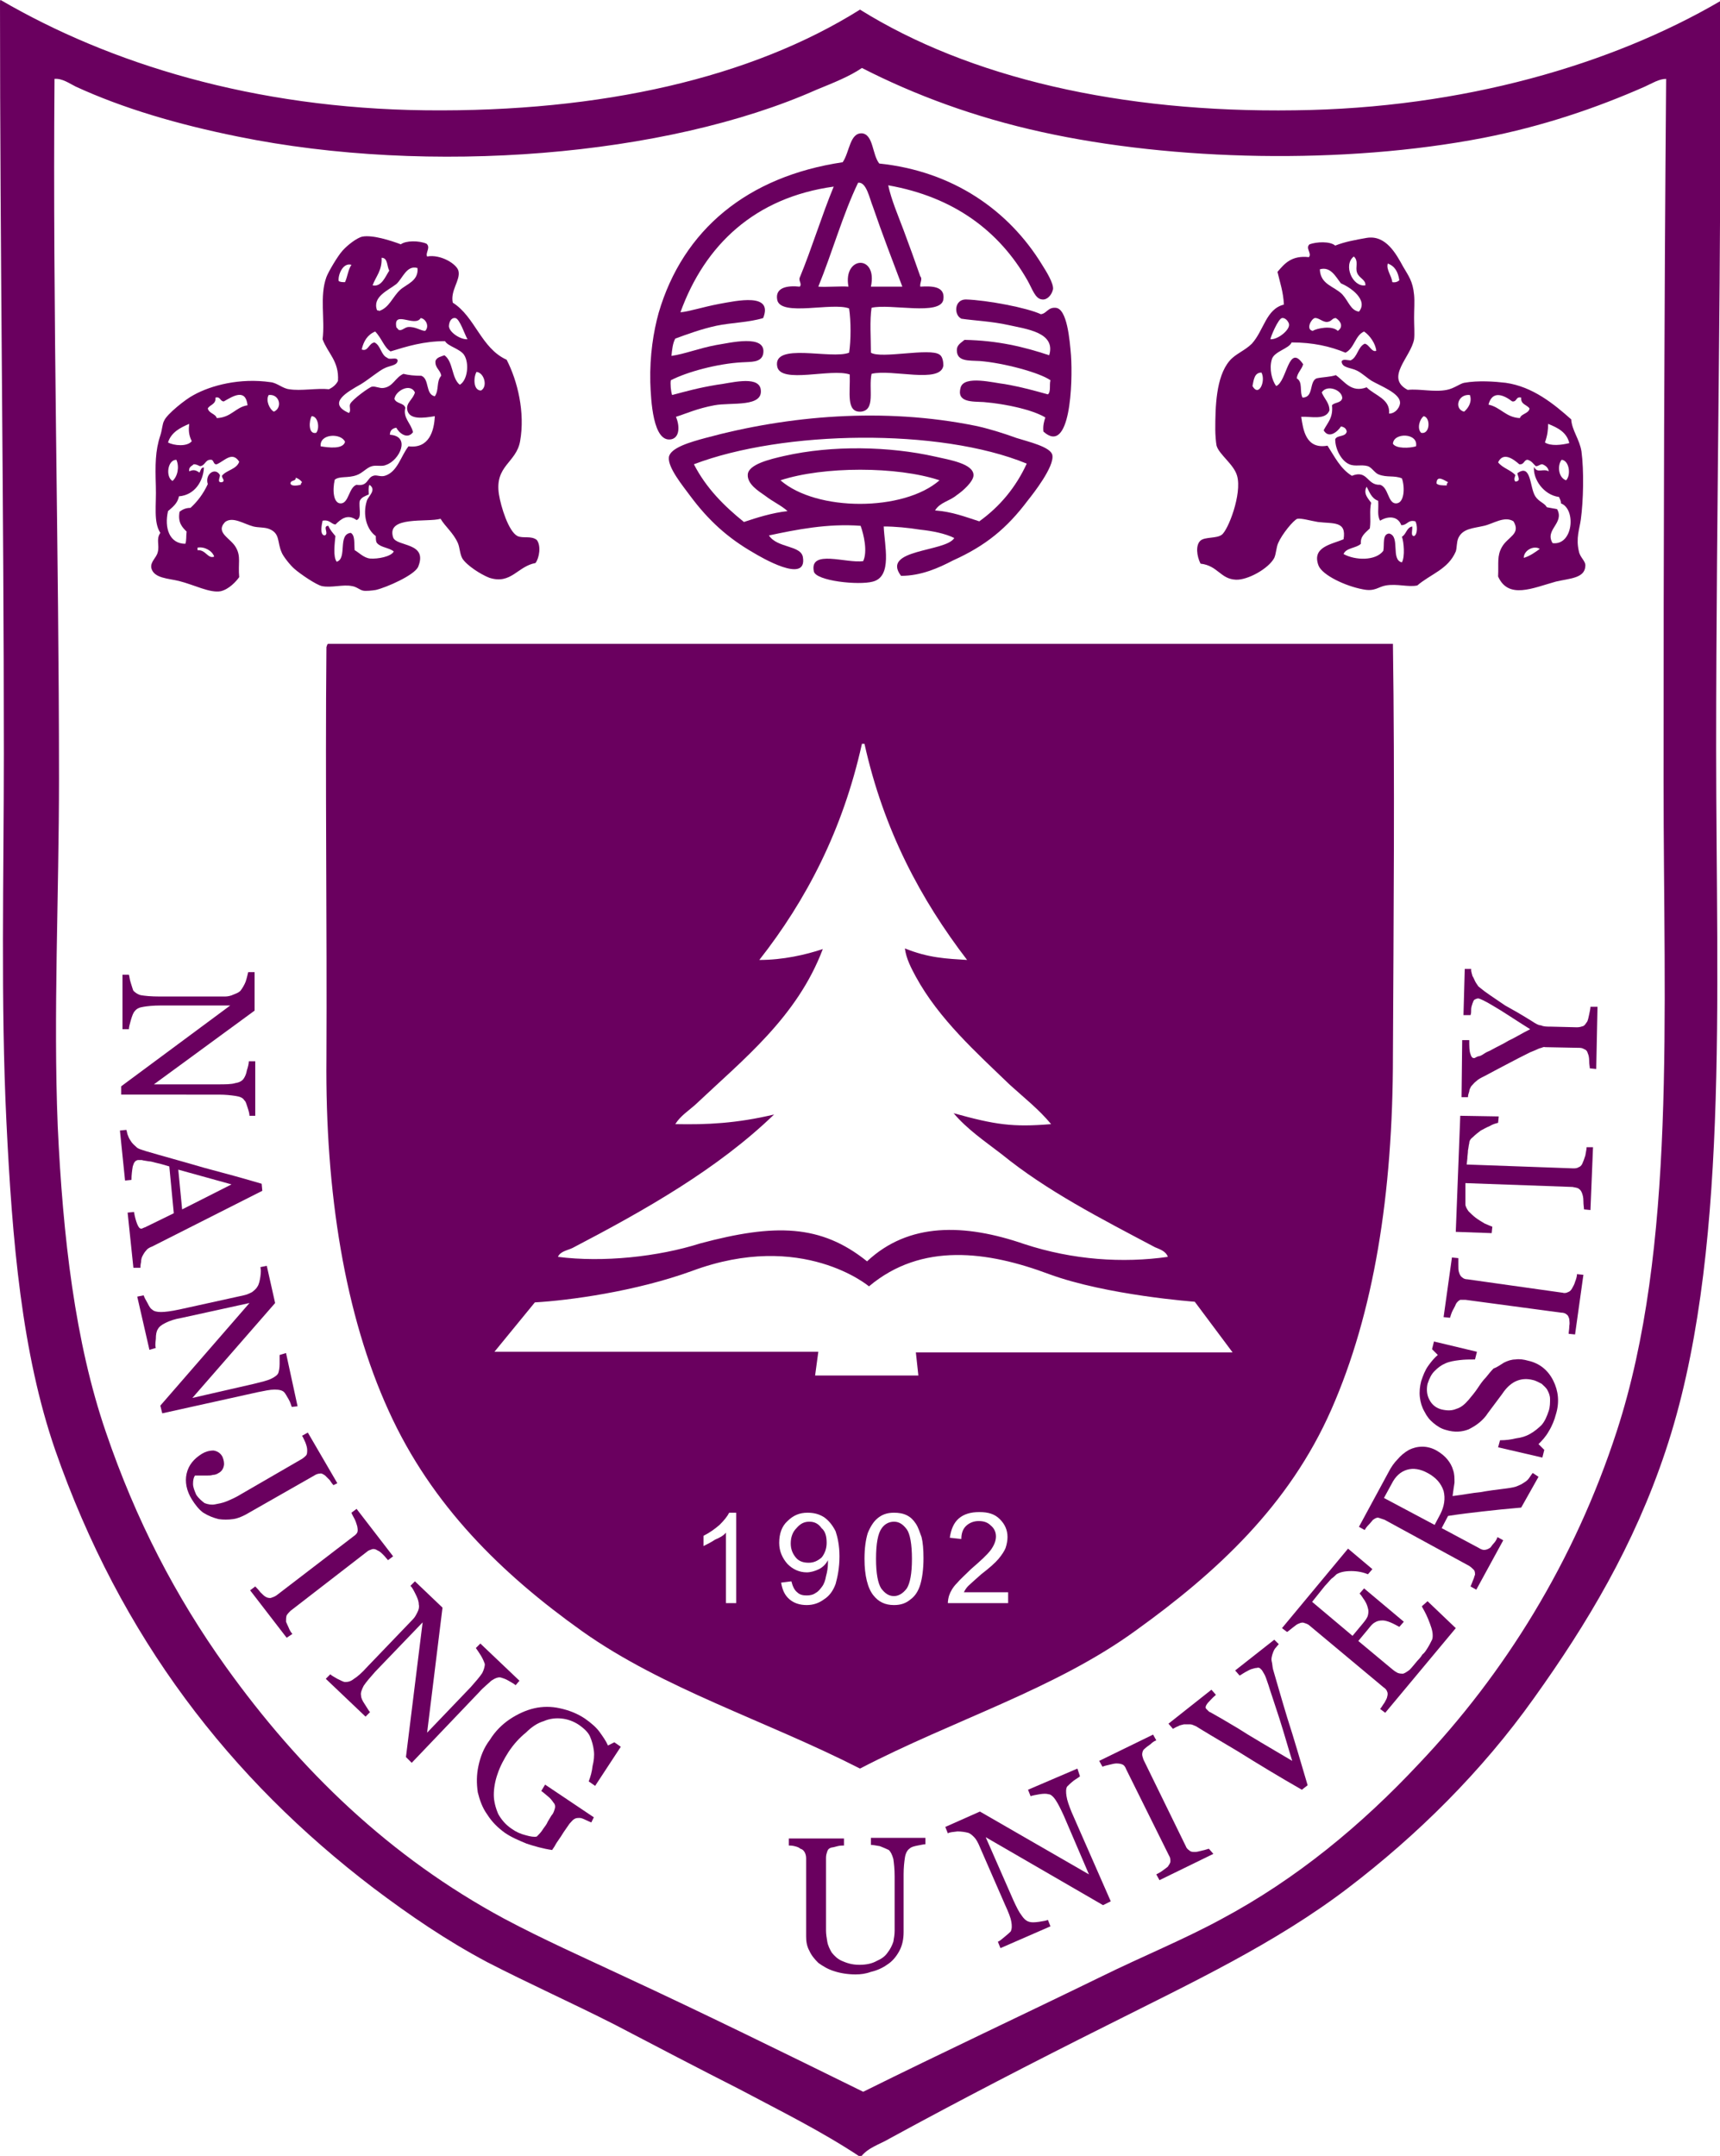 <?xml version="1.0" encoding="utf-8"?>
<!-- Generator: Adobe Illustrator 21.0.0, SVG Export Plug-In . SVG Version: 6.00 Build 0)  -->
<svg version="1.1" id="图层_1" xmlns="http://www.w3.org/2000/svg" xmlns:xlink="http://www.w3.org/1999/xlink" x="0px" y="0px"
	 viewBox="0 0 268.2 336.2" style="enable-background:new 0 0 268.2 336.2;" xml:space="preserve">
<style type="text/css">
	.st0{fill-rule:evenodd;clip-rule:evenodd;fill:#6A005F;}
	.st1{fill:#6A005F;}
</style>
<g>
	<path class="st0" d="M0.1,0c17,9.9,39.4,16.9,66.3,17.2c27.5,0.3,50.8-5.1,67.7-15.7c17,10.6,40.6,16.1,67.8,15.7
		c26.3-0.3,49.5-7.2,66.3-17c0.3,39.5-0.6,77.2-0.6,116.6c0,39.1,2.1,79.6-7.9,109.5c-4.9,14.7-12.2,26.9-20.5,38.5
		c-8.1,11.4-18.2,21.4-29.1,29.7c-11.3,8.6-24.3,14.7-37.6,21.4c-11.4,5.7-22.8,11.6-33.8,17.6c-1.5,0.9-3.4,1.4-4.5,2.9
		c-6-4-12.5-7.2-18.9-10.6c-6.5-3.3-13-6.7-19.5-10.1c-6.7-3.4-13.4-6.4-19.8-9.7c-6.4-3.4-12.1-7.3-17.8-11.6
		c-22.3-17-39.4-39-49.6-68.3c-5.2-15.1-6.7-32.5-7.6-51.2c-0.9-18.5-0.4-38.2-0.4-57.4C0.6,78.2,0,39.8,0,0.4C0,0.2,0,0,0.1,0z
		 M127.3,14C103.9,24.4,67,27.4,37.1,21.3c-9.4-1.9-17.9-4.4-25.3-7.8c-1-0.5-2.1-1.3-3.3-1.2C8.2,48.7,9.2,86.4,9.2,121.4
		c0,18.2-0.9,36.8-0.2,54.2c0.8,17.3,2.7,33.7,7.5,47.7c4.7,13.8,10.9,25.7,18.7,36.6c11.6,16.2,25.6,29.7,43.4,39.3
		c6,3.2,12.3,6,18.7,9c12.5,5.8,24.9,11.9,37.3,18c12.3-6.1,24.9-12,37.2-18c6.3-3.1,12.7-5.7,18.6-8.9
		c11.8-6.3,21.9-14.7,30.8-24.2c13.4-14.1,24.3-31.6,30.9-51.9c9.3-28.6,7.3-64.8,7.3-101.4c0-36.9,0.1-73.2,0.4-109.5
		c-1.1,0-2.2,0.7-3.3,1.2c-7.7,3.4-16,6.2-25.2,8c-21.7,4.2-48.4,3.6-68.8-0.9c-10.5-2.3-19.9-5.8-28.1-10
		C132.5,11.9,130,12.9,127.3,14z"/>
	<path class="st0" d="M137.1,25.5c11.5,1.2,20.2,7.3,25.4,15.8c0.7,1.1,1.8,2.9,1.7,3.8c-0.2,0.9-0.9,1.7-1.7,1.6
		c-1.1-0.1-1.5-1.6-2.3-3c-4.4-7.7-11.5-13-21.7-14.8c0.5,2.3,1.5,4.6,2.4,7c0.9,2.4,1.8,4.9,2.6,7.2c0.4,0.4-0.1,1,0,1.6
		c1.8-0.1,3.9-0.1,3.6,2c-0.4,2.6-8.3,0.6-11.2,1.3c-0.3,2-0.1,4.7-0.1,7c1.6,1,9.2-0.8,10.7,0.3c0.5,0.3,0.6,1.2,0.6,1.7
		c-0.4,2.9-8.1,0.5-11.2,1.3c-0.5,2.4,0.7,5.7-1.7,5.9c-2.3,0.1-1.6-3-1.7-5.8c-2.9-1-10.7,1.5-11.3-1.2c-0.8-3.9,8.4-1.1,11.2-2.2
		c0.3-1.9,0.3-4.9,0-6.9c-2.6-1-10.6,1.3-11.2-1.3c-0.4-2,1.6-2.3,3.5-2.1c0.4-0.4-0.2-0.9,0-1.4c1.9-4.6,3.4-9.6,5.3-14.2
		c-12.3,1.7-20.1,9.1-23.9,19.6c1.3-0.1,3.4-0.8,6-1.3c2.8-0.5,8.5-1.8,6.9,2.2c-2.3,0.7-4.9,0.7-7.3,1.2c-2.3,0.5-4.5,1.3-6.4,2
		c-0.4,0.7-0.5,1.7-0.6,2.7c2.1-0.3,4.3-1.2,7-1.7c2-0.3,7.9-1.8,7.3,1.4c-0.3,1.4-2,1.2-3.3,1.3c-3.8,0.2-8.6,1.5-11.1,2.8
		c-0.1,0.5,0,1.7,0.2,2.3c2.3-0.6,4-1.1,7-1.6c1.9-0.2,6.3-1.5,6.8,0.6c0.6,3-4.6,2.1-7.2,2.6c-2.7,0.5-4.4,1.3-6,1.8
		c0.6,1.4,0.6,3.2-0.7,3.5c-2.9,0.6-3.2-6.1-3.3-8.9c-0.1-4.2,0.5-7.9,1.3-10.8c3.8-13,13.9-21.3,28.7-23.5c1.1-1.6,1.1-4.7,3.1-4.5
		C136.2,21.1,136,24.1,137.1,25.5z M136.1,32.2c-0.5-1.2-1-3.9-2.3-3.7c-2.4,5-4,10.8-6.2,16.2c1.2,0.1,3.5-0.1,4.7,0
		c-0.9-4.8,4.6-5.1,3.5,0c1.2,0,3.6,0,4.9,0C139.3,41,137.5,36.3,136.1,32.2z"/>
	<path class="st0" d="M66.5,38c0.7,0.6-0.2,1.4,0.1,2c2.1-0.4,4.7,1.2,4.9,2.3c0.3,1.4-1.3,3-0.9,4.9c3.5,2.2,4.4,7.1,8.4,8.9
		c1.7,3.3,2.9,8.2,2.1,12.7c-0.6,3.4-4,3.8-3.3,8.3c0.3,1.9,1.5,5.8,2.9,6.5c0.9,0.4,2.1-0.1,3,0.6c0.7,0.9,0.4,2.8-0.2,3.6
		c-2.8,0.5-3.8,3.4-7.2,2.3c-1.3-0.5-3.5-1.9-4.2-3c-0.4-0.7-0.4-1.7-0.7-2.4c-0.7-1.6-2-2.6-2.7-3.8c-2.1,0.6-8.5-0.5-7.4,2.9
		c0.5,1.5,5.5,0.7,3.9,4.6c-0.6,1.3-4.9,3.2-6.6,3.6c-0.6,0.1-1.6,0.2-2,0.1c-0.5-0.1-1-0.6-1.7-0.7c-1.4-0.3-3.2,0.3-4.7,0
		c-0.9-0.2-3.4-1.9-4.3-2.7c-0.6-0.5-1.8-2-2-2.6c-0.7-1.6-0.2-2.9-1.9-3.6c-0.7-0.3-1.7-0.2-2.5-0.4c-1.5-0.4-3.2-1.6-4.4-0.7
		c-1.6,1.7,0.9,2.5,1.7,4c0.8,1.4,0.3,2.5,0.5,4.6c-0.5,0.7-1.6,1.9-2.9,2.2c-1.7,0.3-4.1-1-6.5-1.6c-1.6-0.4-3.9-0.4-4.3-2
		c-0.2-1,0.8-1.6,1-2.5c0.3-1.1-0.3-2,0.4-3c-1.1-1.7-0.6-4.3-0.7-7.3c-0.1-3.3-0.1-5.5,0.7-7.9c0.3-0.9,0.3-1.8,0.6-2.3
		c0.4-1,3.4-3.4,4.6-4c2.7-1.5,7.2-2.7,12-2c1,0.1,1.9,1,2.9,1.1c1.8,0.3,4.3-0.2,6.2,0c0.6-0.3,1.1-0.7,1.4-1.3
		c0.2-3.1-1.6-4.3-2.4-6.5c0.4-3.1-0.5-6.7,0.6-9.7c0.3-0.8,1.7-3.2,2.5-4.1c0.7-0.8,2.2-2,3.1-2.2c1.6-0.3,4.4,0.6,6,1.2
		C63.3,37.5,65.3,37.5,66.5,38z M58.1,44.5c1.4,0.3,2-1.4,2.6-2.3c-0.4-0.7-0.2-2-1.2-2C59.6,42.2,58.6,43.1,58.1,44.5z M52.8,43.8
		c0.2,0.2,0.6,0.2,1,0.2c0.4-0.9,0.5-2,1-2.7C53.5,40.9,52.7,42.8,52.8,43.8z M61.8,44.3c-1.3,1-3.8,2-3,4.1c0.1,0,0.3,0,0.3,0.1
		c1.6-0.5,2.1-2.2,3.3-3.3c1-0.9,2.9-1.4,2.7-3.4C63.4,41.3,62.8,43.4,61.8,44.3z M61.8,51c0,0.1,0.3,0.3,0.3,0.4
		c0.5,0.3,0.9-0.3,1.5-0.4c1.2-0.1,2,0.6,2.7,0.6c0.7-0.7,0.1-1.9-0.7-2C64.7,51.1,61.3,48.3,61.8,51z M71,49.6
		c-0.7-0.1-1,0.7-1,1.3c0.1,1,1.9,2.1,2.9,2C72.5,52.3,71.7,49.7,71,49.6z M58.5,51.7c-1.2,0.5-1.8,1.5-2.1,2.8c1,0.4,1.1-1,2-1.1
		c1,0.5,1,2,2,2.4c0.3,0.4,1.5-0.2,1.6,0.4c0,0.8-1.2,0.8-2,1.2c-0.9,0.4-2.4,1.7-3.7,2.5c-2.3,1.3-5.3,3-1.9,4.5
		c0.4-0.3,0-1,0.2-1.4c0.3-0.7,3.1-2.7,3.4-2.7c0.6-0.1,1.2,0.3,1.8,0.2c1.5-0.2,1.8-1.6,3.1-2.2c0.8,0.2,1.7,0.3,2.8,0.3
		c1.3,0.5,0.6,2.9,2.1,3.2c0.7-1,0.2-2.3,1-3.2c-0.1-0.9-1-1.2-0.9-2.3c0.2-0.6,0.9-0.7,1.4-0.9c1.4,1,1.1,3.6,2.4,4.6
		c1.2-0.7,1.5-3.3,0.7-4.6c-0.6-1-2.6-1.4-3-2.2c-3.3,0-5.9,0.8-8.5,1.6C59.9,54.2,59.5,52.7,58.5,51.7z M75,60.9
		c1.1-0.6,0.5-2.8-0.7-2.9C73.8,58.9,73.8,60.9,75,60.9z M61.5,62.2c0.3,0.8,1.5,0.6,1.7,1.4c-0.4,1.6,0.9,2.4,1.2,3.8
		c-0.9,1.2-2.2,0.1-2.6-0.7c-0.6,0.1-1,0.4-1,1.1c3.3,0.2,1.5,4-0.6,4.7c-0.6,0.3-1.5,0-2.2,0.2c-0.8,0.2-1.5,1.1-2.4,1.4
		c-1.4,0.5-2.6,0.1-3.4,0.7c-0.4,1.7-0.2,3.8,1,3.7c1.2-0.1,1.2-2.5,2.4-2.9c1.8,0.3,1.6-1.1,2.6-1.4c0.5-0.2,1.1,0.2,1.8,0
		c2-0.6,2.5-3.1,3.7-4.6c3.2,0.4,4-2.4,4.1-4.7c-1.8,0.3-4,0.6-4.3-1c-0.2-1.1,0.9-1.6,1.2-2.7C64,59.7,61.7,60.9,61.5,62.2z
		 M34.9,62.6c-0.6,0-0.5-0.8-1.3-0.6c0.1,1.1-0.9,1.1-1.2,1.7c0.2,0.8,1.2,0.8,1.4,1.5c2.3-0.1,2.9-1.7,4.8-2
		C38.3,60.5,36.3,61.8,34.9,62.6z M41.9,61.6c-0.5,0.8,0.1,2.2,0.8,2.6C44.1,63.6,43.6,61.4,41.9,61.6z M49.3,67.5
		c0.6-0.7,0.3-2.6-0.7-2.6C48.2,65.5,48,67.8,49.3,67.5z M26.2,69c0.9,0.5,3,0.7,3.7-0.2c-0.5-1-0.5-1.8-0.4-2.7
		C28.1,66.7,26.7,67.4,26.2,69z M50,69.6c1.2,0.2,3.5,0.5,3.8-0.7C53.2,67.5,49.8,67.6,50,69.6z M33.8,72.4c-0.6,0.1-0.4-0.8-1-0.7
		c-0.8,0-0.8,0.9-1.6,1c-0.3-0.1-0.5-0.3-1-0.3c-0.3,0.3-0.8,0.4-0.7,1.1c0.7-0.3,1-0.2,1.6,0.2c0.2-0.3,0.2-0.8,0.7-0.8
		c-0.1,2.1-1.4,4.3-3.9,4.5c-0.2,1.1-1,1.7-1.7,2.3c-0.6,2.6,0.2,5.1,2.7,5.1c0.2-0.5,0.1-1.2,0.2-1.9c-0.7-0.7-1.4-1.4-1.1-3.1
		c0.4-0.3,0.9-0.6,1.7-0.6c1.1-1,2-2.2,2.7-3.7c-0.5-1.6,1.2-2.7,1.9-1.4c0,0.4-0.5,1.2,0.3,1.1c0.6-0.2,0-0.6,0-1
		c0.7-0.9,2.3-1,2.7-2.2C36.2,70.3,35,71.9,33.8,72.4z M26.9,75c0.8-0.7,1.1-2.2,0.6-3.3C26.1,71.7,25.8,74.4,26.9,75z M45.3,75.4
		c0.1,0.5,1.2,0.3,1.6,0.2c0-0.2,0.1-0.3,0.2-0.4c-0.2-0.3-0.6-0.6-1-0.7C46.2,75.1,45.3,74.8,45.3,75.4z M57.5,77.1
		c-0.6,0.3-1.1,0.4-1.4,1c-0.2,1,0.4,2.7-0.5,3c-1.4-1-2.4-0.2-3.3,0.7c-0.7-0.1-0.9-0.8-2-0.6c-0.1,0.5-0.5,2.2,0.3,2.3
		c0.8-0.2-0.4-1.5,0.6-1.5c0.3,0.7,0.7,1.1,1.1,1.6c-0.1,1.1-0.4,3.2,0.2,4c1.7-0.5,0.1-4.3,2.2-4.5c0.7,0.4,0.5,1.7,0.6,2.7
		c0.6,0.3,1.4,1.2,2.4,1.3c1.2,0.1,3.3-0.3,3.7-1.1c-0.7-0.6-2-0.6-2.6-1.3c-0.2-0.2-0.2-0.7-0.2-1.1c-1.4-1-2.1-3.3-1.4-5.5
		c0.2-0.7,1.6-1.7,0.4-2.5C57.4,76.1,57.5,76.7,57.5,77.1z M30.8,85.4c0,0.1,0,0.3,0,0.4c1.3-0.1,1.6,1.4,2.6,1
		C33.1,85.9,31.9,85.2,30.8,85.4z"/>
	<path class="st0" d="M236,81.3c-1.4-0.9-3.2,0.4-4.6,0.7c-1.7,0.4-3.3,0.4-4,1.9c-0.3,0.7-0.2,1.5-0.4,2.1c-1.2,2.8-3.9,3.5-6,5.3
		c-1.4,0.3-3.1-0.3-4.9,0c-1.2,0.2-1.7,1-3.6,0.6c-2.7-0.5-6.3-2.2-6.9-3.7c-1.1-2.9,2-3.3,3.9-4.1c0.5-2.9-1.6-2.4-4-2.7
		c-1.2-0.2-2.5-0.6-3.2-0.5c-0.6,0.2-2.4,2.4-3,3.8c-0.3,0.7-0.3,1.6-0.6,2.3c-0.9,1.7-4.2,3.5-6,3.4c-2.4-0.1-2.8-2.2-5.5-2.5
		c-0.6-1.2-0.8-2.9,0-3.6c0.7-0.6,2.5-0.3,3.3-0.9c1-0.7,3.2-6.4,2.4-9.2c-0.5-1.8-2.8-3.3-3.2-4.7c-0.1-0.5-0.2-1.7-0.2-2.5
		c0-3.5,0.1-8.2,2.2-10.7c0.9-1.1,2.4-1.6,3.5-2.7c1.9-2.1,2.2-5.4,5-6.1c-0.1-2-0.6-3.4-1-5.1c1.1-1.3,2.2-2.6,4.9-2.3
		c0.5-0.6-0.6-1.4,0.1-2c1.1-0.4,3.2-0.5,4,0.2c1.5-0.6,3.2-0.9,4.9-1.2c3-0.5,4.6,2.5,5.7,4.5c0.8,1.4,1.5,2.2,1.7,4.4
		c0.1,1,0,2.3,0,3.6c0,1.1,0.1,2.5,0,3.3c-0.5,2.8-4.6,6-1,7.9c1.9-0.2,4.1,0.4,6.1,0c1.1-0.2,2.1-1,2.7-1.1c2.2-0.4,4.8-0.2,6.5,0
		c4.2,0.6,7.5,3.3,10.2,5.7c0.1,1.7,1.3,3.1,1.6,5c0.4,3,0.3,7.7-0.1,10.6c-0.2,1.5-0.8,2.9-0.3,5c0.2,1,1.1,1.5,1,2.3
		c-0.1,1.9-2.5,1.9-4.6,2.4c-3.6,1-7.4,2.8-9-0.8c0.1-2.1-0.2-3.2,0.6-4.6C235.1,83.7,237.2,83.3,236,81.3z M212.9,44.5
		c0.1-0.9-1-1.1-1.3-2c-0.3-0.8,0.3-1.8-0.5-2.5C209.4,41.3,210.9,44.8,212.9,44.5z M217.1,44c0.5,0.1,0.9-0.1,1.1-0.3
		c-0.2-1.3-0.7-2.2-1.8-2.6C216.1,42,217,43,217.1,44z M205.8,42c0.1,2.4,2.2,2.6,3.5,3.9c1,1.1,1.3,2.5,2.6,2.7
		c1.5-1.8-1.3-3.8-2.8-4.4C208.3,43.2,207.5,41.5,205.8,42z M201,50.6c0-0.3-0.5-1.1-1.1-1c-0.6,0.1-1.8,3-1.8,3.3
		C199.2,53,201.1,51.5,201,50.6z M207,50.2c-0.7,0.1-1.4-0.7-2-0.6c-0.6,0.2-1.4,1.8-0.3,2c0.6-0.4,3-0.9,3.9,0
		c0.9-0.6,0.5-1.5-0.3-2C207.7,49.6,207.7,50.1,207,50.2z M212.7,51.7c-1.4,0.6-1.5,2.6-2.9,3.3c-2.4-1-5.1-1.6-8.4-1.6
		c-0.4,1-2.8,1.4-3.1,2.7c-0.4,1.4,0,3.2,0.7,4.1c1.7-0.7,1.9-6.8,4.2-3.4c-0.2,0.8-0.9,1.3-1,2.2c1,0.6,0.4,2,0.9,3
		c1.8,0,1-2.5,2.2-3c0.9-0.2,2.1-0.2,3-0.5c1.4,1,2.4,2.8,4.8,1.9c1.3,1.3,3.7,1.8,3.5,4.1c1.1,0,1.8-1.2,1.7-1.8
		c-0.1-1.4-3-2.5-4.4-3.3c-0.8-0.5-1.5-1.2-2.3-1.6c-1-0.5-2.3-0.4-2.4-1.4c0.1-0.5,1-0.2,1.4-0.2c1.1-0.5,1.1-2.1,2.2-2.6
		c0.7,0.1,1.1,1.4,1.8,1.1C214.5,53.6,213.6,52.3,212.7,51.7z M195.3,60.2c1,1.8,2.1-0.8,1.4-2.1C195.6,58.1,195.5,59.2,195.3,60.2z
		 M206.1,61.2c0.4,1,1.2,1.6,1.2,2.8c-0.6,1.6-3,0.9-4.4,1c0.3,2,0.7,5.1,4.1,4.5c1.1,1.7,2,3.6,3.8,4.7c2.5-1,2.3,1.5,4.4,1.4
		c1.3,0.4,1.2,2.8,2.4,2.9c1.4,0.1,1.5-2.5,1-3.9c-1.2-0.5-2.3-0.1-3.6-0.6c-0.6-0.2-1.1-1.1-1.7-1.3c-1-0.3-2,0.1-2.9-0.3
		c-1.2-0.5-2.2-2.3-2.2-3.9c0.3-0.7,1.6-0.3,1.8-1.2c-0.1-0.5-0.4-0.7-0.9-0.8c-0.5,0.8-1.9,2-2.7,0.6c0.6-1.2,1.5-1.9,1.3-3.9
		c0.4-0.5,1.4-0.3,1.6-1.1C209.3,60.8,206.9,59.9,206.1,61.2z M232.1,63.1c1.9,0.4,2.7,2,4.9,2.1c0.2-0.7,1.4-0.7,1.5-1.5
		c-0.4-0.6-1.4-0.6-1.3-1.7c-0.9-0.2-0.6,0.7-1.4,0.6C234.5,61.6,232.7,60.8,232.1,63.1z M228.3,64.2c0.6-0.5,1.3-1.5,0.9-2.6
		C227.3,61.4,226.7,63.8,228.3,64.2z M222,64.9c-0.6,0.4-1.1,1.9-0.4,2.6C223,67.8,223.1,65.1,222,64.9z M240.9,69
		c0.9,0.6,2.6,0.4,3.8,0.1c-0.4-1.7-1.8-2.4-3.3-3C241.4,67,241.3,67.9,240.9,69z M217.2,69.2c0.5,0.8,2.6,0.7,3.6,0.4
		C221.2,67.5,217.3,67.4,217.2,69.2z M233.6,72.1c0.7,0.9,2,1.2,2.7,2c-0.1,0.3-0.3,0.7,0,1c0.9-0.1,0.4-0.7,0.3-1.3
		c2.2-1.6,1.9,2.2,2.8,3.6c0.6,0.9,1.4,1,1.8,1.7c0.5,0.1,1.1,0.2,1.6,0.3c1.2,2.2-2,3.2-0.7,5.3c3.2,0.4,3.7-5.3,1.3-6.2
		c0-0.5-0.2-0.7-0.3-1c-2.4-0.3-4.1-2.8-3.9-4.7c0.5,1.1,1.4,0.2,2.3,0.7c-0.1-0.6-0.5-0.9-1-1.1c-0.4,0-0.6,0.3-1,0.3
		c-0.4-0.3-0.6-0.8-1.3-1c-0.6,0-0.5,0.8-1.3,0.7C236,71.6,234.4,70.4,233.6,72.1z M244.2,74.9c0.8-0.8,0.5-3.1-0.7-3.2
		C242.8,72.6,243,74.5,244.2,74.9z M224,75.4c0.3,0.3,0.9,0.3,1.6,0.3c0-0.2,0-0.3,0.2-0.5C225.2,74.9,224,74,224,75.4z M213.8,78.4
		c-0.3,1.4,0,2.5-0.2,4c-0.7,0.7-1.5,1.2-1.4,2.4c-0.7,0.7-2.3,0.6-2.7,1.6c1.8,1,5,1.1,6.2-0.5c0.2-1-0.2-2.6,0.9-2.7
		c1.8,0.4,0.2,4.1,2,4.5c0.5-0.9,0.3-3.2,0-4c0.7-0.4,0.7-1.4,1.6-1.6c0.1,0.5-0.3,1.5,0.3,1.5c0.6-0.3,0.5-1.8,0.2-2.3
		c-1.2-0.3-1.2,0.6-2.2,0.6c-0.5-1.4-2-1.5-3.3-0.7c-0.5-0.9-0.2-1.8-0.3-3.1c-1.1-0.4-1.4-1.5-1.8-2.2
		C212.5,77,213.4,77.8,213.8,78.4z M237.6,87c1-0.3,1.8-0.9,2.5-1.4C239.2,85,237.6,85.8,237.6,87z"/>
	<path class="st0" d="M162.3,49c0.9-0.1,1.1-1.1,2.3-1c1.8,0.1,2.2,5,2.4,7.4c0.3,4.3-0.1,15.7-4.3,11.9c-0.1-0.9,0.1-1.6,0.3-2.2
		c-2-1.2-6.1-2.1-9.6-2.4c-1.8-0.1-4.3,0.1-3.6-2.3c0.6-1.9,5.1-0.7,6.9-0.5c2.8,0.5,4.5,1,6.7,1.6c0.5-0.4,0.2-1.5,0.4-2.2
		c-1.7-1.2-7.3-2.7-11-3c-1.8-0.1-3.6,0.1-3.6-1.7c0-0.8,0.6-1.1,1.2-1.6c5.2,0.1,9.3,1.1,13.2,2.4c1.1-3.6-3.7-4.1-6.3-4.7
		c-2.7-0.6-5.4-0.7-7.4-1c-1.2-0.6-1.1-3,0.7-3C153.9,46.8,160.2,48,162.3,49z"/>
	<path class="st0" d="M140.5,89.8c-3.2-4.2,7-3.7,8.3-5.9c-1.4-0.7-3.4-1.1-5.3-1.3c-1.9-0.3-3.9-0.5-5.7-0.5
		c0.1,2.9,1.4,7.8-1.7,8.6c-2.2,0.6-8.9-0.1-9.2-1.6c-0.7-3.5,5.1-1.2,7.7-1.6c0.7-1.5,0.1-4.1-0.4-5.5c-5.1-0.4-10.1,0.6-14.3,1.5
		c1.3,2,5,1.5,5.3,3.4c0.7,4.3-6.7-0.1-7.7-0.7c-4-2.3-7-5-9.9-8.9c-1.1-1.5-3.5-4.4-3.3-6c0.2-1.5,3.5-2.4,5.7-3
		c12.9-3.5,27.8-4.8,42.1-1.9c1.9,0.4,4.2,1.1,6.4,1.9c1.9,0.6,5.4,1.4,5.6,2.7c0.3,1.8-3,6-3.8,7c-3.3,4.4-6.6,7.1-11.7,9.4
		C146.3,88.6,143.6,89.8,140.5,89.8z M108.2,72.4c1.9,3.7,4.7,6.5,7.8,9c2.1-0.7,4.3-1.4,6.8-1.7c-1-0.9-2.2-1.4-3.5-2.4
		c-1-0.7-2.8-1.8-2.7-3.3c0.1-1.6,3.5-2.4,5.7-2.9c7.5-1.7,16.4-1.5,23.5,0.1c2.2,0.5,6,1.1,6,2.9c0,1-1.7,2.5-2.6,3.1
		c-1.2,1-2.6,1.1-3.4,2.4c2.7,0.2,4.7,1,6.9,1.7c3.2-2.3,5.7-5.3,7.4-9C146.5,66.7,122.1,67.1,108.2,72.4z M121.7,74.9
		c5.6,4.9,19.2,4.9,24.8,0C139.9,72.7,128.4,72.7,121.7,74.9z"/>
	<path class="st1" d="M38.9,174c0-0.3-0.1-0.7-0.3-1.3c-0.2-0.6-0.3-1-0.5-1.1c-0.2-0.4-0.7-0.6-1.4-0.7c-0.7-0.1-1.5-0.2-2.6-0.2
		H18.9v-1.3l17-12.6H25.1c-1.2,0-2.1,0.1-2.7,0.2c-0.7,0.1-1.1,0.3-1.4,0.7c-0.2,0.2-0.4,0.7-0.6,1.4c-0.2,0.7-0.3,1.1-0.3,1.4h-1
		v-8.5h1c0.1,0.3,0.1,0.7,0.3,1.3c0.2,0.6,0.3,1,0.4,1.2c0.3,0.3,0.7,0.6,1.2,0.7c0.6,0.1,1.5,0.2,2.9,0.2h10.2
		c0.4,0,0.9-0.1,1.3-0.3c0.5-0.2,0.8-0.3,1.1-0.6c0.3-0.4,0.6-0.9,0.8-1.4c0.2-0.6,0.3-1.1,0.4-1.5h1v6L24,169.1h9.9
		c1.2,0,2.2,0,2.8-0.2c0.7-0.1,1.1-0.4,1.3-0.7c0.2-0.3,0.4-0.7,0.5-1.3c0.2-0.6,0.3-1.1,0.3-1.4h1v8.5H38.9z"/>
	<path class="st1" d="M20.8,197.7l-0.9-8.6l1-0.1c0.1,0.7,0.3,1.4,0.5,1.9c0.2,0.5,0.4,0.7,0.6,0.7c0.1,0,0.2,0,0.3-0.1
		c0.1,0,0.2-0.1,0.3-0.1l4.5-2.2l-0.7-7.3c-0.7-0.2-1.3-0.4-1.8-0.5c-0.5-0.1-1-0.3-1.4-0.3c-0.5-0.1-0.8-0.1-1.1-0.2
		c-0.3,0-0.5,0-0.6,0c-0.4,0.1-0.6,0.3-0.8,1c-0.1,0.6-0.2,1.3-0.2,2.1l-1,0.1l-0.8-7.8l1-0.1c0.1,0.2,0.1,0.6,0.3,1
		c0.1,0.3,0.3,0.6,0.5,0.9c0.3,0.4,0.6,0.6,0.9,0.9c0.3,0.2,0.7,0.3,1.3,0.5c2.7,0.8,5.7,1.6,9.1,2.6c3.4,0.9,6.3,1.7,9,2.5l0.1,1.1
		l-17.2,8.7c-0.3,0.1-0.7,0.3-0.9,0.6c-0.2,0.2-0.4,0.5-0.6,0.9c-0.1,0.2-0.2,0.5-0.2,0.9c-0.1,0.4-0.1,0.7-0.1,0.9L20.8,197.7z
		 M28.4,188.6l7.7-3.9l-8.3-2.3L28.4,188.6z"/>
	<path class="st1" d="M45.5,219.4c-0.1-0.2-0.2-0.7-0.5-1.2c-0.3-0.5-0.5-0.9-0.7-1.1c-0.3-0.3-0.8-0.4-1.5-0.4
		c-0.7,0-1.6,0.2-2.6,0.4l-14.9,3.3l-0.3-1.2l13.9-16l-10.5,2.3c-1.2,0.2-2,0.5-2.6,0.8c-0.6,0.3-1,0.6-1.2,1
		c-0.2,0.3-0.3,0.8-0.3,1.5c-0.1,0.8-0.1,1.2,0,1.4l-1,0.3l-1.9-8.3l1-0.2c0.1,0.3,0.3,0.7,0.6,1.2c0.3,0.6,0.5,0.9,0.7,1
		c0.3,0.3,0.8,0.4,1.4,0.4c0.6,0,1.5-0.1,2.9-0.4l10-2.2c0.5-0.1,0.9-0.3,1.3-0.5c0.4-0.3,0.7-0.6,0.8-0.8c0.3-0.4,0.4-1,0.5-1.6
		c0.1-0.7,0.1-1.2,0-1.5l1-0.2l1.3,5.8L30,218l9.6-2.2c1.2-0.3,2.1-0.5,2.7-0.8c0.6-0.3,1-0.6,1.1-0.9c0.1-0.3,0.2-0.8,0.2-1.4
		c0-0.6,0-1.1,0-1.4l1-0.3l1.8,8.3L45.5,219.4z"/>
	<path class="st1" d="M52,231.6c-0.2-0.2-0.4-0.5-0.6-0.8c-0.3-0.3-0.5-0.5-0.7-0.7c-0.3-0.2-0.6-0.4-0.8-0.3
		c-0.3,0-0.6,0.1-0.9,0.3l-10.7,6.1c-0.6,0.3-1.2,0.6-2,0.7c-0.7,0.1-1.5,0.1-2.2,0c-0.8-0.2-1.6-0.5-2.4-1
		c-0.7-0.5-1.3-1.3-1.8-2.1c-0.8-1.3-1.1-2.7-0.8-4c0.3-1.3,1.1-2.3,2.4-3.1c0.5-0.3,1.1-0.5,1.8-0.5c0.6,0.1,1.1,0.4,1.4,1
		c0.2,0.5,0.3,1,0.2,1.4c-0.1,0.5-0.4,0.9-0.8,1.1c-0.3,0.2-0.6,0.3-0.9,0.3c-0.3,0.1-0.6,0.1-0.9,0.1c-0.3,0-0.6,0-1,0
		c-0.3,0-0.7,0-0.9,0c-0.2,0.3-0.3,0.7-0.3,1.3c0,0.5,0.2,1,0.5,1.7c0.4,0.6,0.9,1,1.3,1.3c0.5,0.2,1.1,0.3,1.6,0.2
		c0.5-0.1,1.2-0.2,1.9-0.5c0.7-0.3,1.4-0.6,2.2-1.1l9.5-5.5c0.3-0.2,0.5-0.4,0.6-0.5c0.2-0.2,0.2-0.5,0.2-0.9c0-0.3-0.1-0.7-0.3-1.2
		c-0.2-0.4-0.3-0.7-0.5-1l0.9-0.5l4.6,7.9L52,231.6z"/>
	<path class="st1" d="M44.7,255.4L39,248l0.8-0.6c0.2,0.2,0.5,0.5,0.8,0.9c0.3,0.3,0.6,0.6,0.8,0.7c0.3,0.2,0.6,0.2,0.8,0.2
		c0.3-0.1,0.6-0.2,0.9-0.4l12-9.2c0.3-0.2,0.5-0.4,0.6-0.6c0.1-0.2,0.1-0.5,0-1c-0.1-0.3-0.2-0.7-0.4-1.1c-0.2-0.4-0.4-0.7-0.5-1
		l0.8-0.6l5.7,7.4l-0.8,0.6c-0.2-0.2-0.4-0.5-0.7-0.8c-0.3-0.3-0.6-0.6-0.9-0.7c-0.3-0.2-0.6-0.3-0.9-0.2c-0.3,0.1-0.6,0.2-0.8,0.4
		l-11.9,9.2c-0.2,0.2-0.4,0.4-0.6,0.7c-0.1,0.3-0.1,0.6-0.1,1c0.1,0.2,0.2,0.5,0.4,0.9c0.2,0.5,0.4,0.8,0.6,1L44.7,255.4z"/>
	<path class="st1" d="M80.4,262.8c-0.2-0.2-0.6-0.4-1.1-0.7c-0.5-0.3-0.9-0.4-1.2-0.5c-0.4-0.1-0.9,0.1-1.5,0.5
		c-0.5,0.5-1.2,1-1.9,1.8l-10.5,11l-0.9-0.9l2.6-21l-7.4,7.7c-0.8,0.9-1.4,1.6-1.8,2.2c-0.3,0.6-0.5,1.1-0.4,1.5
		c0,0.4,0.2,0.8,0.6,1.4c0.4,0.6,0.6,1,0.8,1.2l-0.7,0.7l-6.2-5.9l0.7-0.7c0.2,0.2,0.6,0.4,1.1,0.7c0.6,0.3,1,0.5,1.2,0.5
		c0.5,0,0.9-0.1,1.4-0.5c0.5-0.3,1.2-0.9,2.1-1.9l7.1-7.4c0.3-0.3,0.5-0.7,0.7-1.1c0.2-0.4,0.3-0.8,0.2-1.2c0-0.5-0.2-1-0.5-1.6
		c-0.3-0.6-0.5-1-0.8-1.3l0.7-0.7l4.3,4.1l-2.4,19.5l6.8-7.1c0.8-0.9,1.4-1.6,1.8-2.2c0.3-0.6,0.4-1.1,0.4-1.4
		c-0.1-0.3-0.3-0.8-0.6-1.3c-0.3-0.5-0.6-0.9-0.8-1.2l0.7-0.7l6.1,5.8L80.4,262.8z"/>
	<path class="st1" d="M92.2,284.2c-0.2-0.1-0.5-0.2-0.9-0.4c-0.4-0.2-0.7-0.3-0.9-0.3c-0.4,0-0.6,0-0.9,0.2
		c-0.2,0.1-0.4,0.4-0.7,0.7l-0.9,1.3c-0.6,1-1.1,1.6-1.3,2c-0.2,0.4-0.4,0.6-0.5,0.8c-1.4-0.2-2.8-0.6-4-1c-1.2-0.5-2.4-1-3.4-1.7
		c-1.1-0.8-2-1.7-2.7-2.8c-0.8-1.1-1.2-2.3-1.5-3.5c-0.2-1.4-0.2-2.7,0.1-4.1c0.3-1.4,0.8-2.8,1.8-4.1c0.8-1.3,1.9-2.4,3.1-3.2
		c1.2-0.8,2.5-1.4,3.8-1.7c1.3-0.3,2.7-0.3,4,0c1.4,0.3,2.7,0.8,3.9,1.6c1,0.7,1.8,1.4,2.3,2.1c0.5,0.7,1,1.4,1.3,2.1l1-0.5l1,0.7
		l-4,6.1l-1-0.7c0.3-0.8,0.5-1.5,0.6-2.4c0.2-0.8,0.3-1.6,0.2-2.4c-0.1-0.8-0.3-1.5-0.6-2.2c-0.3-0.7-1-1.3-1.7-1.8
		c-0.9-0.6-1.8-0.9-2.7-1c-0.9-0.1-1.9,0-2.8,0.4c-1,0.3-1.9,0.9-2.8,1.8c-1,0.8-1.9,1.8-2.7,3c-0.7,1.1-1.3,2.2-1.7,3.4
		c-0.4,1.1-0.6,2.3-0.6,3.3c0,1,0.3,2.1,0.7,3c0.5,0.9,1.2,1.7,2.1,2.3c0.7,0.5,1.4,0.8,2.2,1c0.7,0.2,1.3,0.3,1.7,0.2
		c0.4-0.4,0.7-0.7,1-1.2c0.3-0.4,0.6-0.8,0.7-1.1l0.6-1c0.3-0.3,0.4-0.7,0.5-1c0.1-0.3,0.1-0.7-0.2-1c-0.2-0.3-0.5-0.7-0.9-1
		c-0.5-0.4-0.8-0.7-1-0.8l0.6-1l7.6,5.1L92.2,284.2z"/>
	<path class="st1" d="M144.3,287.6c-0.3,0-0.6,0.1-1.2,0.2c-0.5,0.1-1,0.2-1.3,0.5c-0.3,0.2-0.6,0.7-0.7,1.4
		c-0.1,0.7-0.2,1.5-0.2,2.6v9c0,1.1-0.2,2.1-0.7,3c-0.5,0.9-1.1,1.6-1.9,2.1c-0.7,0.5-1.6,0.9-2.5,1.1c-0.8,0.3-1.6,0.4-2.4,0.4
		c-1.2,0-2.4-0.2-3.3-0.5c-1-0.3-1.8-0.8-2.5-1.3c-0.6-0.6-1.1-1.2-1.4-1.9c-0.4-0.7-0.5-1.5-0.5-2.2v-12.2c0-0.4-0.1-0.7-0.2-0.9
		c-0.1-0.2-0.3-0.5-0.7-0.6c-0.2-0.2-0.5-0.3-0.9-0.4c-0.4-0.1-0.7-0.1-0.9-0.1v-1.1h8.6v1.1c-0.3,0-0.6,0-1,0.1
		c-0.4,0.1-0.7,0.2-0.9,0.2c-0.4,0.1-0.6,0.3-0.7,0.6c-0.1,0.3-0.2,0.6-0.2,1v11.4c0,0.5,0.1,1.1,0.2,1.7c0.1,0.6,0.4,1.2,0.7,1.7
		c0.4,0.5,0.9,1,1.6,1.3c0.7,0.3,1.5,0.6,2.7,0.6c1.1,0,2-0.2,2.7-0.6c0.7-0.3,1.3-0.7,1.7-1.3c0.4-0.5,0.7-1.1,0.9-1.7
		c0.1-0.6,0.2-1.1,0.2-1.7v-8.5c0-1.1-0.1-2-0.2-2.7c-0.2-0.7-0.4-1.1-0.7-1.4c-0.4-0.2-0.9-0.4-1.4-0.6c-0.6-0.1-1.1-0.2-1.4-0.2
		v-1.1h8.5V287.6z"/>
	<path class="st1" d="M168.4,277c-0.2,0.2-0.6,0.4-1,0.7c-0.5,0.4-0.8,0.7-1,0.9c-0.2,0.3-0.2,0.9-0.1,1.5c0.1,0.7,0.4,1.5,0.8,2.5
		l6.1,13.9l-1.2,0.6l-18.3-10.6l4.3,9.8c0.5,1.1,0.9,1.9,1.3,2.4c0.4,0.6,0.8,0.9,1.2,1c0.3,0.1,0.8,0.1,1.5,0
		c0.7-0.1,1.2-0.2,1.4-0.3l0.4,1l-7.8,3.4l-0.4-1c0.3-0.1,0.6-0.4,1.1-0.8c0.5-0.4,0.8-0.7,0.9-0.8c0.2-0.4,0.2-0.9,0.1-1.5
		c-0.1-0.6-0.4-1.4-1-2.7l-4.1-9.4c-0.2-0.4-0.4-0.8-0.7-1.1c-0.3-0.3-0.6-0.6-1-0.7c-0.4-0.1-1-0.2-1.6-0.2
		c-0.7,0.1-1.2,0.1-1.5,0.3l-0.4-1l5.4-2.4l17,9.8l-3.9-9.1c-0.5-1.1-0.9-1.9-1.3-2.5c-0.4-0.6-0.8-0.9-1.1-0.9
		c-0.3-0.1-0.8-0.1-1.4,0c-0.6,0.1-1.1,0.2-1.4,0.3l-0.4-1l7.7-3.3L168.4,277z"/>
	<path class="st1" d="M189.2,289.1l-8.4,4.1l-0.5-0.9c0.2-0.1,0.6-0.3,1-0.6c0.4-0.3,0.7-0.5,0.8-0.6c0.2-0.3,0.4-0.6,0.4-0.8
		c0-0.3,0-0.6-0.2-0.9l-6.7-13.5c-0.1-0.3-0.3-0.6-0.5-0.7c-0.2-0.1-0.5-0.2-1-0.2c-0.3,0-0.7,0.1-1.1,0.2c-0.5,0.1-0.8,0.2-1.1,0.3
		l-0.5-0.9l8.4-4.1l0.5,0.9c-0.3,0.1-0.6,0.3-0.9,0.6c-0.3,0.2-0.7,0.5-0.9,0.7c-0.3,0.2-0.4,0.6-0.4,0.9c0,0.2,0.1,0.5,0.2,0.8
		l6.6,13.5c0.1,0.3,0.3,0.5,0.6,0.7c0.2,0.2,0.5,0.2,0.9,0.2c0.2,0,0.6-0.1,1-0.2c0.4-0.1,0.8-0.2,1.1-0.3L189.2,289.1z"/>
	<path class="st1" d="M199.4,256.4c-0.2,0.2-0.4,0.5-0.6,0.7c-0.2,0.3-0.3,0.6-0.4,0.9c-0.1,0.4-0.2,0.7-0.1,1.1
		c0.1,0.3,0.1,0.8,0.2,1.2c0.5,1.7,1.2,4.2,2.2,7.5c1.1,3.4,2.1,6.9,3.2,10.6l-0.9,0.7c-3.5-2-6.8-4-10-6c-3.2-1.9-5.4-3.2-6.5-3.9
		c-0.3-0.1-0.6-0.3-0.9-0.3c-0.3,0-0.6,0-1,0c-0.3,0.1-0.6,0.1-0.9,0.3c-0.3,0.1-0.6,0.3-0.8,0.4l-0.7-0.8l6.7-5.3l0.7,0.8
		c-0.6,0.5-1,1-1.3,1.3c-0.3,0.4-0.4,0.7-0.2,0.9c0.1,0.1,0.2,0.2,0.3,0.3c0.1,0.1,0.2,0.2,0.3,0.2c0.9,0.5,2.3,1.3,4.3,2.5
		c2,1.3,4.8,2.9,8.5,5.1c-0.6-1.9-1.2-4.1-2-6.6c-0.8-2.5-1.4-4.2-1.7-5.2c-0.3-0.9-0.5-1.5-0.7-1.8c-0.2-0.3-0.3-0.6-0.5-0.7
		c-0.1-0.2-0.4-0.3-0.6-0.2c-0.3,0-0.5,0.1-0.9,0.2c-0.3,0.1-0.6,0.3-1,0.5c-0.3,0.2-0.5,0.3-0.8,0.5l-0.7-0.8l6.1-4.8L199.4,256.4z
		"/>
	<path class="st1" d="M222.6,249.7l4.4,4.2L216,267.1l-0.8-0.6c0.2-0.2,0.4-0.6,0.7-1c0.2-0.4,0.4-0.7,0.4-0.9
		c0.1-0.3,0.1-0.6,0-0.8c-0.1-0.3-0.3-0.5-0.6-0.7l-11.5-9.6c-0.2-0.2-0.5-0.3-0.8-0.4c-0.2-0.1-0.5-0.1-0.9,0.1
		c-0.3,0.1-0.5,0.3-0.9,0.6c-0.4,0.3-0.6,0.5-0.9,0.7l-0.8-0.6l10.3-12.4l3.8,3.2l-0.7,0.8c-0.7-0.3-1.6-0.5-2.6-0.5
		c-1.1,0-1.8,0.2-2.3,0.5c-0.2,0.2-0.5,0.5-0.8,0.7c-0.3,0.3-0.6,0.7-1,1.1l-2,2.5l6.3,5.3l1.5-1.8c0.5-0.6,0.8-1,0.9-1.4
		c0.1-0.4,0.1-0.8,0-1.1c-0.1-0.4-0.2-0.7-0.5-1.2c-0.3-0.4-0.5-0.8-0.8-1.1l0.7-0.8l6.2,5.2l-0.7,0.8c-0.4-0.2-0.9-0.5-1.4-0.7
		c-0.5-0.2-0.9-0.3-1.2-0.3c-0.5,0-0.9,0.1-1.2,0.3c-0.4,0.2-0.7,0.6-1.1,1.1l-1.5,1.8l4.8,4c0.5,0.4,0.8,0.7,1.2,0.9
		c0.3,0.2,0.7,0.2,1,0.2c0.3-0.1,0.6-0.3,1-0.6c0.3-0.3,0.7-0.8,1.2-1.4c0.2-0.2,0.5-0.5,0.8-1c0.4-0.3,0.6-0.7,0.8-1
		c0.2-0.3,0.4-0.7,0.6-1.1c0.2-0.3,0.2-0.6,0.2-0.9c0-0.7-0.3-1.5-0.7-2.5c-0.4-1-0.8-1.6-1-2L222.6,249.7z"/>
	<path class="st1" d="M239.9,230.3l-2.7,4.8c-2.3,0.2-4.3,0.4-6,0.6c-1.7,0.2-3.5,0.4-5.4,0.7l-1,1.9l5.8,3.1
		c0.3,0.2,0.6,0.3,0.8,0.3c0.3,0,0.6-0.1,0.9-0.3c0.2-0.1,0.3-0.4,0.6-0.7c0.3-0.3,0.5-0.7,0.6-1l0.9,0.5l-4.2,7.7l-0.9-0.5
		c0.1-0.2,0.2-0.5,0.4-1c0.2-0.4,0.2-0.7,0.3-0.8c0-0.3,0-0.6-0.2-0.8c-0.2-0.2-0.4-0.4-0.7-0.6l-13.2-7.2c-0.3-0.1-0.6-0.2-0.9-0.3
		c-0.3-0.1-0.6,0.1-0.9,0.3c-0.2,0.2-0.4,0.5-0.7,0.8c-0.3,0.3-0.5,0.6-0.6,0.8l-0.9-0.5l4.6-8.5c0.4-0.8,0.9-1.5,1.4-2
		c0.5-0.6,1.1-1.1,1.8-1.5c0.6-0.3,1.3-0.5,2.1-0.5c0.7,0,1.5,0.2,2.2,0.6c0.7,0.4,1.3,0.9,1.7,1.4c0.4,0.5,0.7,1,0.9,1.7
		c0.2,0.6,0.2,1.2,0.2,1.9c-0.1,0.6-0.2,1.4-0.3,2.1c1.7-0.2,3.1-0.5,4.3-0.6c1.1-0.2,2.5-0.4,4.2-0.6c0.7-0.1,1.3-0.2,1.7-0.4
		c0.5-0.2,0.8-0.4,1.1-0.6c0.3-0.2,0.5-0.4,0.7-0.7c0.2-0.3,0.4-0.6,0.5-0.7L239.9,230.3z M222.6,229.7c-1.1-0.6-2.2-0.8-3.2-0.5
		c-1,0.3-1.8,1-2.4,2.2l-1.2,2.2l7.9,4.2l0.9-1.7c0.6-1.2,0.8-2.4,0.5-3.6C224.7,231.3,223.9,230.4,222.6,229.7z"/>
	<path class="st1" d="M234.5,212.5c0.6-0.3,1.2-0.5,1.8-0.5c0.6-0.1,1.3,0,2,0.2c1.8,0.4,3.1,1.5,3.9,3.1c0.8,1.6,1,3.4,0.4,5.3
		c-0.2,0.8-0.6,1.8-1.1,2.6c-0.5,0.9-1.1,1.5-1.6,2l0.9,0.9l-0.3,1.2l-6.9-1.6l0.3-1.1c0.9,0,1.7-0.1,2.5-0.3
		c0.8-0.1,1.5-0.3,2.2-0.7c0.7-0.4,1.3-0.9,1.8-1.4c0.5-0.6,0.8-1.3,1.1-2.2c0.2-0.6,0.2-1.3,0.2-1.8c0-0.6-0.2-1-0.4-1.4
		c-0.2-0.4-0.6-0.7-0.9-1c-0.4-0.2-0.9-0.5-1.4-0.6c-0.8-0.2-1.6-0.2-2.4,0.1c-0.8,0.3-1.5,0.9-2.1,1.7c-0.4,0.6-0.9,1.2-1.4,1.9
		c-0.5,0.7-1,1.3-1.4,1.9c-0.8,1-1.7,1.6-2.7,2.1c-1,0.4-2.2,0.5-3.5,0.1c-0.8-0.2-1.4-0.6-2-1.1c-0.6-0.5-1-1-1.4-1.8
		c-0.4-0.7-0.6-1.4-0.7-2.2c-0.1-0.9,0-1.7,0.2-2.5c0.3-0.9,0.6-1.7,1.1-2.4c0.5-0.7,1-1.3,1.5-1.7l-0.9-0.9l0.3-1.2l6.7,1.6
		l-0.3,1.2c-0.8,0-1.6,0-2.4,0.1c-0.8,0.1-1.5,0.2-2.2,0.5c-0.7,0.3-1.2,0.7-1.7,1.2c-0.5,0.5-0.8,1.1-1.1,2
		c-0.2,0.9-0.1,1.8,0.3,2.5c0.4,0.8,1.1,1.3,1.9,1.5c0.9,0.2,1.6,0.2,2.3-0.1c0.7-0.2,1.3-0.7,1.9-1.4c0.5-0.6,1-1.2,1.4-1.8
		c0.4-0.6,0.8-1.2,1.3-1.7c0.4-0.5,0.8-1,1.2-1.4C233.5,213.2,234,212.8,234.5,212.5z"/>
	<path class="st1" d="M246.9,198.8l-1.3,9.3l-1-0.1c0-0.3,0.1-0.7,0.1-1.2c0.1-0.5,0-0.8,0-1.1c-0.1-0.3-0.2-0.6-0.4-0.7
		c-0.2-0.2-0.5-0.3-0.9-0.3l-14.9-2c-0.3,0-0.6,0-0.8,0c-0.2,0.1-0.5,0.3-0.7,0.7c-0.1,0.3-0.3,0.6-0.5,1c-0.2,0.4-0.3,0.8-0.4,1.1
		l-1-0.1l1.3-9.3l1,0.1c0,0.3,0,0.6,0,1.1c0,0.5,0,0.8,0.1,1.1c0.1,0.3,0.2,0.6,0.5,0.8c0.2,0.2,0.5,0.3,0.8,0.3l14.9,2.1
		c0.3,0.1,0.6,0,0.8-0.1c0.3-0.1,0.5-0.3,0.7-0.7c0.1-0.2,0.3-0.5,0.4-0.9c0.2-0.5,0.3-0.9,0.3-1.2L246.9,198.8z"/>
	<path class="st1" d="M233.7,174.1l-0.1,1c-0.4,0.1-0.8,0.2-1.3,0.5c-0.5,0.2-1,0.5-1.4,0.7c-0.4,0.3-0.8,0.6-1.2,1
		c-0.4,0.3-0.6,0.6-0.6,1c-0.1,0.3-0.1,0.7-0.2,1.1c0,0.5-0.1,0.9-0.1,1.3l-0.1,0.9l16.6,0.6c0.3,0,0.6,0,0.9-0.2
		c0.3-0.1,0.5-0.4,0.6-0.7c0.1-0.2,0.2-0.5,0.4-1.1c0.1-0.6,0.2-1,0.2-1.3l1,0l-0.4,9.8l-1-0.1c0-0.2-0.1-0.7-0.1-1.3
		c0-0.6-0.1-0.9-0.2-1.2c-0.1-0.3-0.3-0.6-0.5-0.7c-0.2-0.2-0.6-0.2-1-0.3l-16.7-0.6l0,0.9c0,0.3,0,0.6,0,1.1c0,0.4,0,0.9,0,1.3
		c0,0.3,0.2,0.7,0.5,1.1c0.3,0.3,0.7,0.7,1.1,1c0.4,0.3,0.9,0.6,1.4,0.9c0.5,0.2,0.9,0.4,1.2,0.5l-0.1,1l-5.6-0.2l0.7-18.1
		L233.7,174.1z"/>
	<path class="st1" d="M229.4,151.4c0,0.1,0.1,0.4,0.2,0.8c0.2,0.3,0.3,0.6,0.4,0.8c0.2,0.4,0.4,0.6,0.5,0.8c0.1,0.1,0.5,0.4,1,0.8
		c1.1,0.8,2.2,1.5,3.2,2.2c1.1,0.6,2.5,1.4,4.1,2.4c0.6,0.4,1.1,0.7,1.5,0.7c0.4,0.2,0.9,0.2,1.6,0.2l4,0.1c0.4,0,0.7-0.1,1-0.2
		c0.2-0.1,0.4-0.4,0.6-0.7c0.1-0.2,0.2-0.6,0.3-1.1c0.1-0.5,0.2-0.9,0.2-1.2h1.1l-0.2,9.7l-1-0.1c0-0.3-0.1-0.6-0.1-1.2
		c0-0.5-0.1-0.9-0.2-1.1c-0.1-0.4-0.3-0.6-0.6-0.7c-0.3-0.2-0.6-0.2-1-0.2l-5.1-0.1c-0.2-0.1-0.4,0.1-0.9,0.2
		c-0.4,0.2-0.9,0.4-1.4,0.6c-1.2,0.6-2.4,1.2-3.7,1.9c-1.3,0.7-2.5,1.3-3.4,1.8c-0.6,0.3-1,0.5-1.3,0.8c-0.3,0.2-0.5,0.5-0.8,0.8
		c-0.1,0.2-0.3,0.5-0.3,0.8c-0.1,0.3-0.2,0.6-0.2,0.9h-1l0.1-8.9h1.1c0,1,0,1.7,0.2,2.2c0.1,0.4,0.3,0.6,0.5,0.6
		c0.1,0,0.2,0,0.3-0.1c0.2-0.1,0.4-0.2,0.6-0.2c0.3-0.1,0.6-0.3,0.9-0.5c0.3-0.2,0.7-0.3,1-0.5c0.9-0.5,1.8-0.9,2.6-1.4
		c0.9-0.4,2-1.1,3.4-1.8c-2.4-1.5-4.3-2.8-5.7-3.6c-1.3-0.8-2.2-1.2-2.4-1.2c-0.2,0-0.4,0.1-0.6,0.2c-0.1,0.1-0.2,0.3-0.3,0.6
		c-0.1,0.3-0.2,0.6-0.2,0.9c0,0.3,0,0.7-0.1,0.9h-1.1l0.2-7.2H229.4z"/>
	<g>
		<path class="st1" d="M126.2,237.3c-0.8,0-1.4,0.3-2,1c-0.6,0.6-0.9,1.4-0.9,2.4c0,0.9,0.3,1.6,0.8,2.2c0.5,0.6,1.2,0.8,2,0.8
			c0.8,0,1.4-0.3,2-0.8c0.5-0.6,0.8-1.4,0.8-2.3c0-1-0.2-1.8-0.8-2.3C127.6,237.6,127,237.3,126.2,237.3z"/>
		<path class="st1" d="M139.4,237.3c-0.7,0-1.4,0.3-1.9,1c-0.6,0.8-0.9,2.4-0.9,4.8c0,2.3,0.3,3.8,0.8,4.6c0.6,0.8,1.2,1.2,2,1.2
			c0.7,0,1.4-0.4,2-1.2c0.5-0.8,0.8-2.3,0.8-4.6c0-2.3-0.3-3.9-0.8-4.6C140.8,237.7,140.2,237.3,139.4,237.3z"/>
		<path class="st1" d="M217.2,100.4c-55.3,0-110.7,0-166,0c-0.2,0-0.2,0.3-0.3,0.5c-0.2,21.3,0.1,43.3,0,64.1
			c-0.2,21,2.9,40.1,9.7,55c6.7,14.8,17.7,25.5,30.2,34.4c12.7,9,28.6,13.9,43.3,21.4c14.6-7.6,30.5-12.4,43.1-21.6
			c12.5-9,23.8-19.4,30.4-34.4c6.6-15,9.6-33.5,9.6-55.2C217.3,143.7,217.5,121.5,217.2,100.4z M89.3,194.6
			c11.3-5.9,22.6-12.3,31.4-20.8c-5.9,1.4-10.5,1.6-15.4,1.5c0.8-1.3,2.1-2.1,3.2-3.1c7.4-7,15.8-13.6,19.8-24.2
			c-2.7,0.9-6.2,1.7-9.9,1.7c7.3-9.3,13-20.2,16-33.7c0.1,0,0.3,0,0.4,0c3,13.5,8.8,24.3,16,33.7c-3.2-0.2-6-0.3-9.7-1.8
			c0.2,1.6,1,3.1,1.7,4.4c3.6,6.6,9.4,11.8,14.7,16.9c2.2,2,4.5,3.8,6.4,6.1c-6,0.5-8.7,0.1-15.2-1.7c2.1,2.5,4.9,4.4,7.5,6.4
			c7,5.7,15.4,10,23.9,14.5c0.7,0.3,1.7,0.6,2,1.5c-7,1-14.8,0.5-22.4-2c-9.3-3.2-18-3.4-24.5,2.7c-7.2-5.8-14.4-5.9-26-2.8
			c-6.6,2.1-15.2,3-22.2,2.1C87.4,195.1,88.5,195,89.3,194.6z M114.9,250h-1.7v-11c-0.4,0.5-1,0.8-1.7,1.1c-0.6,0.4-1.2,0.7-1.8,1
			v-1.6c1-0.5,1.8-1.1,2.5-1.7c0.7-0.7,1.2-1.3,1.5-1.9h1.1V250z M130.3,247c-0.4,1.1-1,1.9-1.8,2.4c-0.8,0.6-1.7,0.9-2.7,0.9
			c-1.1,0-2-0.3-2.7-0.9c-0.7-0.6-1.1-1.4-1.3-2.6l1.6-0.2c0.2,0.8,0.5,1.4,0.9,1.7c0.4,0.4,0.9,0.5,1.5,0.5c0.5,0,1-0.1,1.4-0.4
			c0.4-0.2,0.7-0.6,1-1c0.3-0.4,0.5-1,0.6-1.6c0.2-0.7,0.3-1.4,0.3-2.1c0-0.1,0-0.2,0-0.4c-0.3,0.6-0.8,1.1-1.4,1.4
			c-0.6,0.3-1.3,0.5-1.9,0.5c-1.2,0-2.2-0.5-3-1.3c-0.8-0.9-1.3-2-1.3-3.3c0-1.4,0.4-2.6,1.3-3.4c0.9-0.9,1.9-1.3,3.1-1.3
			c1,0,1.8,0.2,2.6,0.7c0.7,0.5,1.3,1.2,1.8,2.2c0.3,0.9,0.6,2.2,0.6,3.9C130.9,244.5,130.6,245.9,130.3,247z M143.5,247.1
			c-0.3,1-0.8,1.8-1.5,2.3c-0.7,0.6-1.5,0.9-2.6,0.9c-1.4,0-2.4-0.5-3.2-1.5c-0.9-1.1-1.4-3.1-1.4-5.7c0-1.7,0.2-3,0.5-4
			c0.4-1,0.9-1.8,1.5-2.3c0.7-0.6,1.5-0.9,2.6-0.9c0.7,0,1.4,0.1,2,0.4c0.6,0.3,1,0.7,1.4,1.3c0.4,0.6,0.6,1.3,0.9,2.1
			c0.2,0.8,0.3,1.9,0.3,3.3C144,244.7,143.8,246.1,143.5,247.1z M157.1,250h-9.3c0-0.4,0.1-0.9,0.2-1.2c0.2-0.6,0.6-1.3,1.2-1.9
			c0.5-0.6,1.3-1.3,2.2-2.2c1.5-1.3,2.5-2.2,3.1-3c0.5-0.7,0.8-1.4,0.8-2.1c0-0.7-0.3-1.3-0.8-1.7c-0.5-0.5-1.1-0.7-1.9-0.7
			c-0.8,0-1.5,0.3-2,0.8c-0.5,0.5-0.7,1.2-0.7,2l-1.8-0.2c0.2-1.3,0.6-2.3,1.4-3c0.8-0.7,1.9-1,3.2-1c1.4,0,2.4,0.3,3.2,1.1
			c0.8,0.8,1.2,1.7,1.2,2.8c0,0.5-0.1,1.1-0.3,1.7c-0.2,0.5-0.6,1.1-1.1,1.7c-0.5,0.6-1.4,1.4-2.7,2.4c-1,0.9-1.7,1.5-2,1.8
			c-0.3,0.3-0.5,0.6-0.7,1h6.9V250z M142.8,210.8l0.4,3.7h-16.1l0.5-3.7H77.1l6.3-7.7c5.3-0.3,15.7-1.7,24.5-4.9
			c17.2-6.4,27.6,2.4,27.6,2.4c8.2-6.9,18.5-5.5,28.1-1.9c9,3.3,22.7,4.3,22.7,4.3l5.9,7.9H142.8z"/>
	</g>
</g>
</svg>
